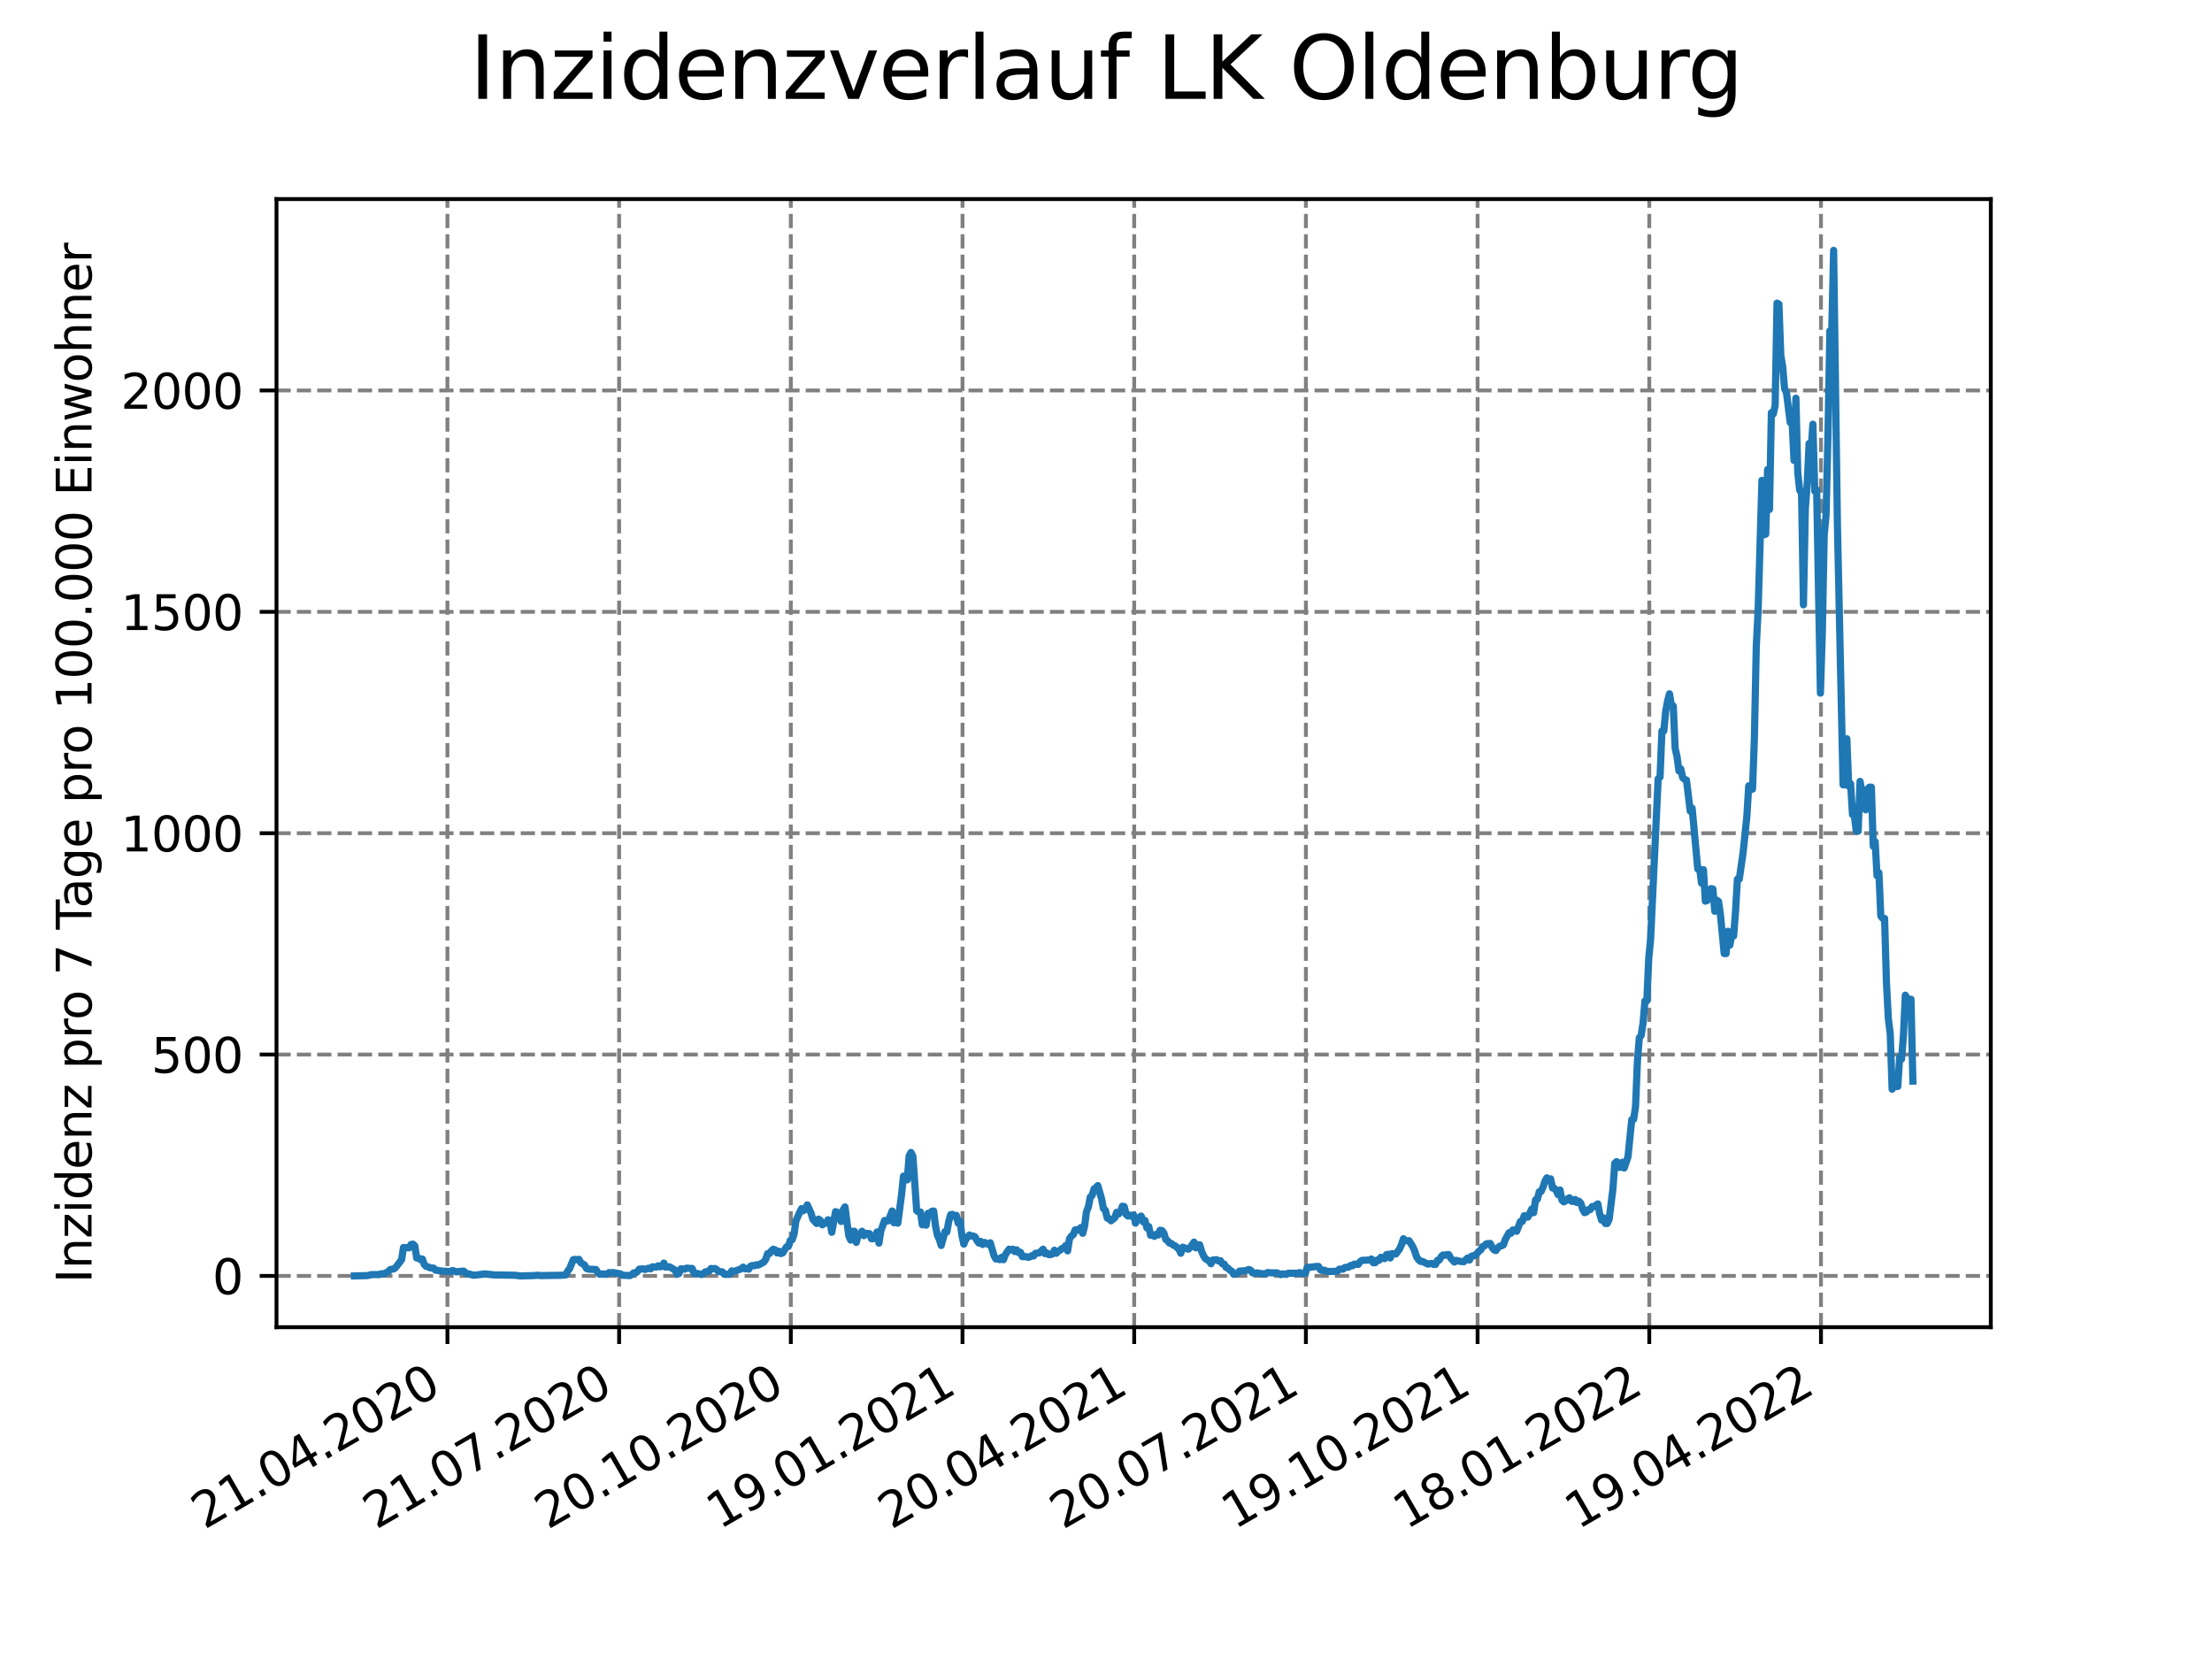 <?xml version="1.0" encoding="utf-8" standalone="no"?>
<!DOCTYPE svg PUBLIC "-//W3C//DTD SVG 1.1//EN"
  "http://www.w3.org/Graphics/SVG/1.1/DTD/svg11.dtd">
<svg xmlns:xlink="http://www.w3.org/1999/xlink" width="460.8pt" height="345.6pt" viewBox="0 0 460.8 345.6" xmlns="http://www.w3.org/2000/svg" version="1.1">
 <defs>
  <style type="text/css">*{stroke-linejoin: round; stroke-linecap: butt}</style>
 </defs>
 <g id="figure_1">
  <g id="patch_1">
   <path d="M 0 345.6 
L 460.8 345.6 
L 460.8 0 
L 0 0 
z
" style="fill: #ffffff"/>
  </g>
  <g id="axes_1">
   <g id="patch_2">
    <path d="M 57.6 276.48 
L 414.72 276.48 
L 414.72 41.472 
L 57.6 41.472 
z
" style="fill: #ffffff"/>
   </g>
   <g id="matplotlib.axis_1">
    <g id="xtick_1">
     <g id="line2d_1">
      <path d="M 93.207 276.48 
L 93.207 41.472 
" clip-path="url(#pec4865739d)" style="fill: none; stroke-dasharray: 2.96,1.28; stroke-dashoffset: 0; stroke: #808080; stroke-width: 0.8"/>
     </g>
     <g id="line2d_2">
      <defs>
       <path id="mce8c6bc96a" d="M 0 0 
L 0 3.5 
" style="stroke: #000000; stroke-width: 0.8"/>
      </defs>
      <g>
       <use xlink:href="#mce8c6bc96a" x="93.207" y="276.48" style="stroke: #000000; stroke-width: 0.8"/>
      </g>
     </g>
     <g id="text_1">
      <!-- 21.04.2020 -->
      <g transform="translate(42.581 318.689)rotate(-30)scale(0.1 -0.1)">
       <defs>
        <path id="DejaVuSans-32" d="M 1228 531 
L 3431 531 
L 3431 0 
L 469 0 
L 469 531 
Q 828 903 1448 1529 
Q 2069 2156 2228 2338 
Q 2531 2678 2651 2914 
Q 2772 3150 2772 3378 
Q 2772 3750 2511 3984 
Q 2250 4219 1831 4219 
Q 1534 4219 1204 4116 
Q 875 4013 500 3803 
L 500 4441 
Q 881 4594 1212 4672 
Q 1544 4750 1819 4750 
Q 2544 4750 2975 4387 
Q 3406 4025 3406 3419 
Q 3406 3131 3298 2873 
Q 3191 2616 2906 2266 
Q 2828 2175 2409 1742 
Q 1991 1309 1228 531 
z
" transform="scale(0.016)"/>
        <path id="DejaVuSans-31" d="M 794 531 
L 1825 531 
L 1825 4091 
L 703 3866 
L 703 4441 
L 1819 4666 
L 2450 4666 
L 2450 531 
L 3481 531 
L 3481 0 
L 794 0 
L 794 531 
z
" transform="scale(0.016)"/>
        <path id="DejaVuSans-2e" d="M 684 794 
L 1344 794 
L 1344 0 
L 684 0 
L 684 794 
z
" transform="scale(0.016)"/>
        <path id="DejaVuSans-30" d="M 2034 4250 
Q 1547 4250 1301 3770 
Q 1056 3291 1056 2328 
Q 1056 1369 1301 889 
Q 1547 409 2034 409 
Q 2525 409 2770 889 
Q 3016 1369 3016 2328 
Q 3016 3291 2770 3770 
Q 2525 4250 2034 4250 
z
M 2034 4750 
Q 2819 4750 3233 4129 
Q 3647 3509 3647 2328 
Q 3647 1150 3233 529 
Q 2819 -91 2034 -91 
Q 1250 -91 836 529 
Q 422 1150 422 2328 
Q 422 3509 836 4129 
Q 1250 4750 2034 4750 
z
" transform="scale(0.016)"/>
        <path id="DejaVuSans-34" d="M 2419 4116 
L 825 1625 
L 2419 1625 
L 2419 4116 
z
M 2253 4666 
L 3047 4666 
L 3047 1625 
L 3713 1625 
L 3713 1100 
L 3047 1100 
L 3047 0 
L 2419 0 
L 2419 1100 
L 313 1100 
L 313 1709 
L 2253 4666 
z
" transform="scale(0.016)"/>
       </defs>
       <use xlink:href="#DejaVuSans-32"/>
       <use xlink:href="#DejaVuSans-31" x="63.623"/>
       <use xlink:href="#DejaVuSans-2e" x="127.246"/>
       <use xlink:href="#DejaVuSans-30" x="159.033"/>
       <use xlink:href="#DejaVuSans-34" x="222.656"/>
       <use xlink:href="#DejaVuSans-2e" x="286.279"/>
       <use xlink:href="#DejaVuSans-32" x="318.066"/>
       <use xlink:href="#DejaVuSans-30" x="381.689"/>
       <use xlink:href="#DejaVuSans-32" x="445.312"/>
       <use xlink:href="#DejaVuSans-30" x="508.936"/>
      </g>
     </g>
    </g>
    <g id="xtick_2">
     <g id="line2d_3">
      <path d="M 128.974 276.48 
L 128.974 41.472 
" clip-path="url(#pec4865739d)" style="fill: none; stroke-dasharray: 2.96,1.28; stroke-dashoffset: 0; stroke: #808080; stroke-width: 0.8"/>
     </g>
     <g id="line2d_4">
      <g>
       <use xlink:href="#mce8c6bc96a" x="128.974" y="276.48" style="stroke: #000000; stroke-width: 0.8"/>
      </g>
     </g>
     <g id="text_2">
      <!-- 21.07.2020 -->
      <g transform="translate(78.348 318.689)rotate(-30)scale(0.1 -0.1)">
       <defs>
        <path id="DejaVuSans-37" d="M 525 4666 
L 3525 4666 
L 3525 4397 
L 1831 0 
L 1172 0 
L 2766 4134 
L 525 4134 
L 525 4666 
z
" transform="scale(0.016)"/>
       </defs>
       <use xlink:href="#DejaVuSans-32"/>
       <use xlink:href="#DejaVuSans-31" x="63.623"/>
       <use xlink:href="#DejaVuSans-2e" x="127.246"/>
       <use xlink:href="#DejaVuSans-30" x="159.033"/>
       <use xlink:href="#DejaVuSans-37" x="222.656"/>
       <use xlink:href="#DejaVuSans-2e" x="286.279"/>
       <use xlink:href="#DejaVuSans-32" x="318.066"/>
       <use xlink:href="#DejaVuSans-30" x="381.689"/>
       <use xlink:href="#DejaVuSans-32" x="445.312"/>
       <use xlink:href="#DejaVuSans-30" x="508.936"/>
      </g>
     </g>
    </g>
    <g id="xtick_3">
     <g id="line2d_5">
      <path d="M 164.741 276.48 
L 164.741 41.472 
" clip-path="url(#pec4865739d)" style="fill: none; stroke-dasharray: 2.96,1.28; stroke-dashoffset: 0; stroke: #808080; stroke-width: 0.8"/>
     </g>
     <g id="line2d_6">
      <g>
       <use xlink:href="#mce8c6bc96a" x="164.741" y="276.48" style="stroke: #000000; stroke-width: 0.8"/>
      </g>
     </g>
     <g id="text_3">
      <!-- 20.10.2020 -->
      <g transform="translate(114.115 318.689)rotate(-30)scale(0.1 -0.1)">
       <use xlink:href="#DejaVuSans-32"/>
       <use xlink:href="#DejaVuSans-30" x="63.623"/>
       <use xlink:href="#DejaVuSans-2e" x="127.246"/>
       <use xlink:href="#DejaVuSans-31" x="159.033"/>
       <use xlink:href="#DejaVuSans-30" x="222.656"/>
       <use xlink:href="#DejaVuSans-2e" x="286.279"/>
       <use xlink:href="#DejaVuSans-32" x="318.066"/>
       <use xlink:href="#DejaVuSans-30" x="381.689"/>
       <use xlink:href="#DejaVuSans-32" x="445.312"/>
       <use xlink:href="#DejaVuSans-30" x="508.936"/>
      </g>
     </g>
    </g>
    <g id="xtick_4">
     <g id="line2d_7">
      <path d="M 200.508 276.48 
L 200.508 41.472 
" clip-path="url(#pec4865739d)" style="fill: none; stroke-dasharray: 2.96,1.28; stroke-dashoffset: 0; stroke: #808080; stroke-width: 0.8"/>
     </g>
     <g id="line2d_8">
      <g>
       <use xlink:href="#mce8c6bc96a" x="200.508" y="276.48" style="stroke: #000000; stroke-width: 0.8"/>
      </g>
     </g>
     <g id="text_4">
      <!-- 19.01.2021 -->
      <g transform="translate(149.882 318.689)rotate(-30)scale(0.1 -0.1)">
       <defs>
        <path id="DejaVuSans-39" d="M 703 97 
L 703 672 
Q 941 559 1184 500 
Q 1428 441 1663 441 
Q 2288 441 2617 861 
Q 2947 1281 2994 2138 
Q 2813 1869 2534 1725 
Q 2256 1581 1919 1581 
Q 1219 1581 811 2004 
Q 403 2428 403 3163 
Q 403 3881 828 4315 
Q 1253 4750 1959 4750 
Q 2769 4750 3195 4129 
Q 3622 3509 3622 2328 
Q 3622 1225 3098 567 
Q 2575 -91 1691 -91 
Q 1453 -91 1209 -44 
Q 966 3 703 97 
z
M 1959 2075 
Q 2384 2075 2632 2365 
Q 2881 2656 2881 3163 
Q 2881 3666 2632 3958 
Q 2384 4250 1959 4250 
Q 1534 4250 1286 3958 
Q 1038 3666 1038 3163 
Q 1038 2656 1286 2365 
Q 1534 2075 1959 2075 
z
" transform="scale(0.016)"/>
       </defs>
       <use xlink:href="#DejaVuSans-31"/>
       <use xlink:href="#DejaVuSans-39" x="63.623"/>
       <use xlink:href="#DejaVuSans-2e" x="127.246"/>
       <use xlink:href="#DejaVuSans-30" x="159.033"/>
       <use xlink:href="#DejaVuSans-31" x="222.656"/>
       <use xlink:href="#DejaVuSans-2e" x="286.279"/>
       <use xlink:href="#DejaVuSans-32" x="318.066"/>
       <use xlink:href="#DejaVuSans-30" x="381.689"/>
       <use xlink:href="#DejaVuSans-32" x="445.312"/>
       <use xlink:href="#DejaVuSans-31" x="508.936"/>
      </g>
     </g>
    </g>
    <g id="xtick_5">
     <g id="line2d_9">
      <path d="M 236.275 276.48 
L 236.275 41.472 
" clip-path="url(#pec4865739d)" style="fill: none; stroke-dasharray: 2.96,1.28; stroke-dashoffset: 0; stroke: #808080; stroke-width: 0.8"/>
     </g>
     <g id="line2d_10">
      <g>
       <use xlink:href="#mce8c6bc96a" x="236.275" y="276.48" style="stroke: #000000; stroke-width: 0.8"/>
      </g>
     </g>
     <g id="text_5">
      <!-- 20.04.2021 -->
      <g transform="translate(185.649 318.689)rotate(-30)scale(0.1 -0.1)">
       <use xlink:href="#DejaVuSans-32"/>
       <use xlink:href="#DejaVuSans-30" x="63.623"/>
       <use xlink:href="#DejaVuSans-2e" x="127.246"/>
       <use xlink:href="#DejaVuSans-30" x="159.033"/>
       <use xlink:href="#DejaVuSans-34" x="222.656"/>
       <use xlink:href="#DejaVuSans-2e" x="286.279"/>
       <use xlink:href="#DejaVuSans-32" x="318.066"/>
       <use xlink:href="#DejaVuSans-30" x="381.689"/>
       <use xlink:href="#DejaVuSans-32" x="445.312"/>
       <use xlink:href="#DejaVuSans-31" x="508.936"/>
      </g>
     </g>
    </g>
    <g id="xtick_6">
     <g id="line2d_11">
      <path d="M 272.042 276.48 
L 272.042 41.472 
" clip-path="url(#pec4865739d)" style="fill: none; stroke-dasharray: 2.96,1.28; stroke-dashoffset: 0; stroke: #808080; stroke-width: 0.8"/>
     </g>
     <g id="line2d_12">
      <g>
       <use xlink:href="#mce8c6bc96a" x="272.042" y="276.48" style="stroke: #000000; stroke-width: 0.8"/>
      </g>
     </g>
     <g id="text_6">
      <!-- 20.07.2021 -->
      <g transform="translate(221.416 318.689)rotate(-30)scale(0.1 -0.1)">
       <use xlink:href="#DejaVuSans-32"/>
       <use xlink:href="#DejaVuSans-30" x="63.623"/>
       <use xlink:href="#DejaVuSans-2e" x="127.246"/>
       <use xlink:href="#DejaVuSans-30" x="159.033"/>
       <use xlink:href="#DejaVuSans-37" x="222.656"/>
       <use xlink:href="#DejaVuSans-2e" x="286.279"/>
       <use xlink:href="#DejaVuSans-32" x="318.066"/>
       <use xlink:href="#DejaVuSans-30" x="381.689"/>
       <use xlink:href="#DejaVuSans-32" x="445.312"/>
       <use xlink:href="#DejaVuSans-31" x="508.936"/>
      </g>
     </g>
    </g>
    <g id="xtick_7">
     <g id="line2d_13">
      <path d="M 307.809 276.48 
L 307.809 41.472 
" clip-path="url(#pec4865739d)" style="fill: none; stroke-dasharray: 2.96,1.28; stroke-dashoffset: 0; stroke: #808080; stroke-width: 0.8"/>
     </g>
     <g id="line2d_14">
      <g>
       <use xlink:href="#mce8c6bc96a" x="307.809" y="276.48" style="stroke: #000000; stroke-width: 0.8"/>
      </g>
     </g>
     <g id="text_7">
      <!-- 19.10.2021 -->
      <g transform="translate(257.183 318.689)rotate(-30)scale(0.1 -0.1)">
       <use xlink:href="#DejaVuSans-31"/>
       <use xlink:href="#DejaVuSans-39" x="63.623"/>
       <use xlink:href="#DejaVuSans-2e" x="127.246"/>
       <use xlink:href="#DejaVuSans-31" x="159.033"/>
       <use xlink:href="#DejaVuSans-30" x="222.656"/>
       <use xlink:href="#DejaVuSans-2e" x="286.279"/>
       <use xlink:href="#DejaVuSans-32" x="318.066"/>
       <use xlink:href="#DejaVuSans-30" x="381.689"/>
       <use xlink:href="#DejaVuSans-32" x="445.312"/>
       <use xlink:href="#DejaVuSans-31" x="508.936"/>
      </g>
     </g>
    </g>
    <g id="xtick_8">
     <g id="line2d_15">
      <path d="M 343.576 276.48 
L 343.576 41.472 
" clip-path="url(#pec4865739d)" style="fill: none; stroke-dasharray: 2.96,1.28; stroke-dashoffset: 0; stroke: #808080; stroke-width: 0.8"/>
     </g>
     <g id="line2d_16">
      <g>
       <use xlink:href="#mce8c6bc96a" x="343.576" y="276.48" style="stroke: #000000; stroke-width: 0.8"/>
      </g>
     </g>
     <g id="text_8">
      <!-- 18.01.2022 -->
      <g transform="translate(292.951 318.689)rotate(-30)scale(0.1 -0.1)">
       <defs>
        <path id="DejaVuSans-38" d="M 2034 2216 
Q 1584 2216 1326 1975 
Q 1069 1734 1069 1313 
Q 1069 891 1326 650 
Q 1584 409 2034 409 
Q 2484 409 2743 651 
Q 3003 894 3003 1313 
Q 3003 1734 2745 1975 
Q 2488 2216 2034 2216 
z
M 1403 2484 
Q 997 2584 770 2862 
Q 544 3141 544 3541 
Q 544 4100 942 4425 
Q 1341 4750 2034 4750 
Q 2731 4750 3128 4425 
Q 3525 4100 3525 3541 
Q 3525 3141 3298 2862 
Q 3072 2584 2669 2484 
Q 3125 2378 3379 2068 
Q 3634 1759 3634 1313 
Q 3634 634 3220 271 
Q 2806 -91 2034 -91 
Q 1263 -91 848 271 
Q 434 634 434 1313 
Q 434 1759 690 2068 
Q 947 2378 1403 2484 
z
M 1172 3481 
Q 1172 3119 1398 2916 
Q 1625 2713 2034 2713 
Q 2441 2713 2670 2916 
Q 2900 3119 2900 3481 
Q 2900 3844 2670 4047 
Q 2441 4250 2034 4250 
Q 1625 4250 1398 4047 
Q 1172 3844 1172 3481 
z
" transform="scale(0.016)"/>
       </defs>
       <use xlink:href="#DejaVuSans-31"/>
       <use xlink:href="#DejaVuSans-38" x="63.623"/>
       <use xlink:href="#DejaVuSans-2e" x="127.246"/>
       <use xlink:href="#DejaVuSans-30" x="159.033"/>
       <use xlink:href="#DejaVuSans-31" x="222.656"/>
       <use xlink:href="#DejaVuSans-2e" x="286.279"/>
       <use xlink:href="#DejaVuSans-32" x="318.066"/>
       <use xlink:href="#DejaVuSans-30" x="381.689"/>
       <use xlink:href="#DejaVuSans-32" x="445.312"/>
       <use xlink:href="#DejaVuSans-32" x="508.936"/>
      </g>
     </g>
    </g>
    <g id="xtick_9">
     <g id="line2d_17">
      <path d="M 379.343 276.48 
L 379.343 41.472 
" clip-path="url(#pec4865739d)" style="fill: none; stroke-dasharray: 2.96,1.28; stroke-dashoffset: 0; stroke: #808080; stroke-width: 0.8"/>
     </g>
     <g id="line2d_18">
      <g>
       <use xlink:href="#mce8c6bc96a" x="379.343" y="276.48" style="stroke: #000000; stroke-width: 0.8"/>
      </g>
     </g>
     <g id="text_9">
      <!-- 19.04.2022 -->
      <g transform="translate(328.718 318.689)rotate(-30)scale(0.1 -0.1)">
       <use xlink:href="#DejaVuSans-31"/>
       <use xlink:href="#DejaVuSans-39" x="63.623"/>
       <use xlink:href="#DejaVuSans-2e" x="127.246"/>
       <use xlink:href="#DejaVuSans-30" x="159.033"/>
       <use xlink:href="#DejaVuSans-34" x="222.656"/>
       <use xlink:href="#DejaVuSans-2e" x="286.279"/>
       <use xlink:href="#DejaVuSans-32" x="318.066"/>
       <use xlink:href="#DejaVuSans-30" x="381.689"/>
       <use xlink:href="#DejaVuSans-32" x="445.312"/>
       <use xlink:href="#DejaVuSans-32" x="508.936"/>
      </g>
     </g>
    </g>
   </g>
   <g id="matplotlib.axis_2">
    <g id="ytick_1">
     <g id="line2d_19">
      <path d="M 57.6 265.798 
L 414.72 265.798 
" clip-path="url(#pec4865739d)" style="fill: none; stroke-dasharray: 2.96,1.28; stroke-dashoffset: 0; stroke: #808080; stroke-width: 0.8"/>
     </g>
     <g id="line2d_20">
      <defs>
       <path id="mbdf80d24c7" d="M 0 0 
L -3.5 0 
" style="stroke: #000000; stroke-width: 0.8"/>
      </defs>
      <g>
       <use xlink:href="#mbdf80d24c7" x="57.6" y="265.798" style="stroke: #000000; stroke-width: 0.8"/>
      </g>
     </g>
     <g id="text_10">
      <!-- 0 -->
      <g transform="translate(44.237 269.597)scale(0.1 -0.1)">
       <use xlink:href="#DejaVuSans-30"/>
      </g>
     </g>
    </g>
    <g id="ytick_2">
     <g id="line2d_21">
      <path d="M 57.6 219.683 
L 414.72 219.683 
" clip-path="url(#pec4865739d)" style="fill: none; stroke-dasharray: 2.96,1.28; stroke-dashoffset: 0; stroke: #808080; stroke-width: 0.8"/>
     </g>
     <g id="line2d_22">
      <g>
       <use xlink:href="#mbdf80d24c7" x="57.6" y="219.683" style="stroke: #000000; stroke-width: 0.8"/>
      </g>
     </g>
     <g id="text_11">
      <!-- 500 -->
      <g transform="translate(31.512 223.483)scale(0.1 -0.1)">
       <defs>
        <path id="DejaVuSans-35" d="M 691 4666 
L 3169 4666 
L 3169 4134 
L 1269 4134 
L 1269 2991 
Q 1406 3038 1543 3061 
Q 1681 3084 1819 3084 
Q 2600 3084 3056 2656 
Q 3513 2228 3513 1497 
Q 3513 744 3044 326 
Q 2575 -91 1722 -91 
Q 1428 -91 1123 -41 
Q 819 9 494 109 
L 494 744 
Q 775 591 1075 516 
Q 1375 441 1709 441 
Q 2250 441 2565 725 
Q 2881 1009 2881 1497 
Q 2881 1984 2565 2268 
Q 2250 2553 1709 2553 
Q 1456 2553 1204 2497 
Q 953 2441 691 2322 
L 691 4666 
z
" transform="scale(0.016)"/>
       </defs>
       <use xlink:href="#DejaVuSans-35"/>
       <use xlink:href="#DejaVuSans-30" x="63.623"/>
       <use xlink:href="#DejaVuSans-30" x="127.246"/>
      </g>
     </g>
    </g>
    <g id="ytick_3">
     <g id="line2d_23">
      <path d="M 57.6 173.569 
L 414.72 173.569 
" clip-path="url(#pec4865739d)" style="fill: none; stroke-dasharray: 2.96,1.28; stroke-dashoffset: 0; stroke: #808080; stroke-width: 0.8"/>
     </g>
     <g id="line2d_24">
      <g>
       <use xlink:href="#mbdf80d24c7" x="57.6" y="173.569" style="stroke: #000000; stroke-width: 0.8"/>
      </g>
     </g>
     <g id="text_12">
      <!-- 1000 -->
      <g transform="translate(25.15 177.368)scale(0.1 -0.1)">
       <use xlink:href="#DejaVuSans-31"/>
       <use xlink:href="#DejaVuSans-30" x="63.623"/>
       <use xlink:href="#DejaVuSans-30" x="127.246"/>
       <use xlink:href="#DejaVuSans-30" x="190.869"/>
      </g>
     </g>
    </g>
    <g id="ytick_4">
     <g id="line2d_25">
      <path d="M 57.6 127.454 
L 414.72 127.454 
" clip-path="url(#pec4865739d)" style="fill: none; stroke-dasharray: 2.96,1.28; stroke-dashoffset: 0; stroke: #808080; stroke-width: 0.8"/>
     </g>
     <g id="line2d_26">
      <g>
       <use xlink:href="#mbdf80d24c7" x="57.6" y="127.454" style="stroke: #000000; stroke-width: 0.8"/>
      </g>
     </g>
     <g id="text_13">
      <!-- 1500 -->
      <g transform="translate(25.15 131.254)scale(0.1 -0.1)">
       <use xlink:href="#DejaVuSans-31"/>
       <use xlink:href="#DejaVuSans-35" x="63.623"/>
       <use xlink:href="#DejaVuSans-30" x="127.246"/>
       <use xlink:href="#DejaVuSans-30" x="190.869"/>
      </g>
     </g>
    </g>
    <g id="ytick_5">
     <g id="line2d_27">
      <path d="M 57.6 81.34 
L 414.72 81.34 
" clip-path="url(#pec4865739d)" style="fill: none; stroke-dasharray: 2.96,1.28; stroke-dashoffset: 0; stroke: #808080; stroke-width: 0.8"/>
     </g>
     <g id="line2d_28">
      <g>
       <use xlink:href="#mbdf80d24c7" x="57.6" y="81.34" style="stroke: #000000; stroke-width: 0.8"/>
      </g>
     </g>
     <g id="text_14">
      <!-- 2000 -->
      <g transform="translate(25.15 85.139)scale(0.1 -0.1)">
       <use xlink:href="#DejaVuSans-32"/>
       <use xlink:href="#DejaVuSans-30" x="63.623"/>
       <use xlink:href="#DejaVuSans-30" x="127.246"/>
       <use xlink:href="#DejaVuSans-30" x="190.869"/>
      </g>
     </g>
    </g>
    <g id="text_15">
     <!-- Inzidenz pro 7 Tage pro 100.000 Einwohner -->
     <g transform="translate(19.07 267.301)rotate(-90)scale(0.1 -0.1)">
      <defs>
       <path id="DejaVuSans-49" d="M 628 4666 
L 1259 4666 
L 1259 0 
L 628 0 
L 628 4666 
z
" transform="scale(0.016)"/>
       <path id="DejaVuSans-6e" d="M 3513 2113 
L 3513 0 
L 2938 0 
L 2938 2094 
Q 2938 2591 2744 2837 
Q 2550 3084 2163 3084 
Q 1697 3084 1428 2787 
Q 1159 2491 1159 1978 
L 1159 0 
L 581 0 
L 581 3500 
L 1159 3500 
L 1159 2956 
Q 1366 3272 1645 3428 
Q 1925 3584 2291 3584 
Q 2894 3584 3203 3211 
Q 3513 2838 3513 2113 
z
" transform="scale(0.016)"/>
       <path id="DejaVuSans-7a" d="M 353 3500 
L 3084 3500 
L 3084 2975 
L 922 459 
L 3084 459 
L 3084 0 
L 275 0 
L 275 525 
L 2438 3041 
L 353 3041 
L 353 3500 
z
" transform="scale(0.016)"/>
       <path id="DejaVuSans-69" d="M 603 3500 
L 1178 3500 
L 1178 0 
L 603 0 
L 603 3500 
z
M 603 4863 
L 1178 4863 
L 1178 4134 
L 603 4134 
L 603 4863 
z
" transform="scale(0.016)"/>
       <path id="DejaVuSans-64" d="M 2906 2969 
L 2906 4863 
L 3481 4863 
L 3481 0 
L 2906 0 
L 2906 525 
Q 2725 213 2448 61 
Q 2172 -91 1784 -91 
Q 1150 -91 751 415 
Q 353 922 353 1747 
Q 353 2572 751 3078 
Q 1150 3584 1784 3584 
Q 2172 3584 2448 3432 
Q 2725 3281 2906 2969 
z
M 947 1747 
Q 947 1113 1208 752 
Q 1469 391 1925 391 
Q 2381 391 2643 752 
Q 2906 1113 2906 1747 
Q 2906 2381 2643 2742 
Q 2381 3103 1925 3103 
Q 1469 3103 1208 2742 
Q 947 2381 947 1747 
z
" transform="scale(0.016)"/>
       <path id="DejaVuSans-65" d="M 3597 1894 
L 3597 1613 
L 953 1613 
Q 991 1019 1311 708 
Q 1631 397 2203 397 
Q 2534 397 2845 478 
Q 3156 559 3463 722 
L 3463 178 
Q 3153 47 2828 -22 
Q 2503 -91 2169 -91 
Q 1331 -91 842 396 
Q 353 884 353 1716 
Q 353 2575 817 3079 
Q 1281 3584 2069 3584 
Q 2775 3584 3186 3129 
Q 3597 2675 3597 1894 
z
M 3022 2063 
Q 3016 2534 2758 2815 
Q 2500 3097 2075 3097 
Q 1594 3097 1305 2825 
Q 1016 2553 972 2059 
L 3022 2063 
z
" transform="scale(0.016)"/>
       <path id="DejaVuSans-20" transform="scale(0.016)"/>
       <path id="DejaVuSans-70" d="M 1159 525 
L 1159 -1331 
L 581 -1331 
L 581 3500 
L 1159 3500 
L 1159 2969 
Q 1341 3281 1617 3432 
Q 1894 3584 2278 3584 
Q 2916 3584 3314 3078 
Q 3713 2572 3713 1747 
Q 3713 922 3314 415 
Q 2916 -91 2278 -91 
Q 1894 -91 1617 61 
Q 1341 213 1159 525 
z
M 3116 1747 
Q 3116 2381 2855 2742 
Q 2594 3103 2138 3103 
Q 1681 3103 1420 2742 
Q 1159 2381 1159 1747 
Q 1159 1113 1420 752 
Q 1681 391 2138 391 
Q 2594 391 2855 752 
Q 3116 1113 3116 1747 
z
" transform="scale(0.016)"/>
       <path id="DejaVuSans-72" d="M 2631 2963 
Q 2534 3019 2420 3045 
Q 2306 3072 2169 3072 
Q 1681 3072 1420 2755 
Q 1159 2438 1159 1844 
L 1159 0 
L 581 0 
L 581 3500 
L 1159 3500 
L 1159 2956 
Q 1341 3275 1631 3429 
Q 1922 3584 2338 3584 
Q 2397 3584 2469 3576 
Q 2541 3569 2628 3553 
L 2631 2963 
z
" transform="scale(0.016)"/>
       <path id="DejaVuSans-6f" d="M 1959 3097 
Q 1497 3097 1228 2736 
Q 959 2375 959 1747 
Q 959 1119 1226 758 
Q 1494 397 1959 397 
Q 2419 397 2687 759 
Q 2956 1122 2956 1747 
Q 2956 2369 2687 2733 
Q 2419 3097 1959 3097 
z
M 1959 3584 
Q 2709 3584 3137 3096 
Q 3566 2609 3566 1747 
Q 3566 888 3137 398 
Q 2709 -91 1959 -91 
Q 1206 -91 779 398 
Q 353 888 353 1747 
Q 353 2609 779 3096 
Q 1206 3584 1959 3584 
z
" transform="scale(0.016)"/>
       <path id="DejaVuSans-54" d="M -19 4666 
L 3928 4666 
L 3928 4134 
L 2272 4134 
L 2272 0 
L 1638 0 
L 1638 4134 
L -19 4134 
L -19 4666 
z
" transform="scale(0.016)"/>
       <path id="DejaVuSans-61" d="M 2194 1759 
Q 1497 1759 1228 1600 
Q 959 1441 959 1056 
Q 959 750 1161 570 
Q 1363 391 1709 391 
Q 2188 391 2477 730 
Q 2766 1069 2766 1631 
L 2766 1759 
L 2194 1759 
z
M 3341 1997 
L 3341 0 
L 2766 0 
L 2766 531 
Q 2569 213 2275 61 
Q 1981 -91 1556 -91 
Q 1019 -91 701 211 
Q 384 513 384 1019 
Q 384 1609 779 1909 
Q 1175 2209 1959 2209 
L 2766 2209 
L 2766 2266 
Q 2766 2663 2505 2880 
Q 2244 3097 1772 3097 
Q 1472 3097 1187 3025 
Q 903 2953 641 2809 
L 641 3341 
Q 956 3463 1253 3523 
Q 1550 3584 1831 3584 
Q 2591 3584 2966 3190 
Q 3341 2797 3341 1997 
z
" transform="scale(0.016)"/>
       <path id="DejaVuSans-67" d="M 2906 1791 
Q 2906 2416 2648 2759 
Q 2391 3103 1925 3103 
Q 1463 3103 1205 2759 
Q 947 2416 947 1791 
Q 947 1169 1205 825 
Q 1463 481 1925 481 
Q 2391 481 2648 825 
Q 2906 1169 2906 1791 
z
M 3481 434 
Q 3481 -459 3084 -895 
Q 2688 -1331 1869 -1331 
Q 1566 -1331 1297 -1286 
Q 1028 -1241 775 -1147 
L 775 -588 
Q 1028 -725 1275 -790 
Q 1522 -856 1778 -856 
Q 2344 -856 2625 -561 
Q 2906 -266 2906 331 
L 2906 616 
Q 2728 306 2450 153 
Q 2172 0 1784 0 
Q 1141 0 747 490 
Q 353 981 353 1791 
Q 353 2603 747 3093 
Q 1141 3584 1784 3584 
Q 2172 3584 2450 3431 
Q 2728 3278 2906 2969 
L 2906 3500 
L 3481 3500 
L 3481 434 
z
" transform="scale(0.016)"/>
       <path id="DejaVuSans-45" d="M 628 4666 
L 3578 4666 
L 3578 4134 
L 1259 4134 
L 1259 2753 
L 3481 2753 
L 3481 2222 
L 1259 2222 
L 1259 531 
L 3634 531 
L 3634 0 
L 628 0 
L 628 4666 
z
" transform="scale(0.016)"/>
       <path id="DejaVuSans-77" d="M 269 3500 
L 844 3500 
L 1563 769 
L 2278 3500 
L 2956 3500 
L 3675 769 
L 4391 3500 
L 4966 3500 
L 4050 0 
L 3372 0 
L 2619 2869 
L 1863 0 
L 1184 0 
L 269 3500 
z
" transform="scale(0.016)"/>
       <path id="DejaVuSans-68" d="M 3513 2113 
L 3513 0 
L 2938 0 
L 2938 2094 
Q 2938 2591 2744 2837 
Q 2550 3084 2163 3084 
Q 1697 3084 1428 2787 
Q 1159 2491 1159 1978 
L 1159 0 
L 581 0 
L 581 4863 
L 1159 4863 
L 1159 2956 
Q 1366 3272 1645 3428 
Q 1925 3584 2291 3584 
Q 2894 3584 3203 3211 
Q 3513 2838 3513 2113 
z
" transform="scale(0.016)"/>
      </defs>
      <use xlink:href="#DejaVuSans-49"/>
      <use xlink:href="#DejaVuSans-6e" x="29.492"/>
      <use xlink:href="#DejaVuSans-7a" x="92.871"/>
      <use xlink:href="#DejaVuSans-69" x="145.361"/>
      <use xlink:href="#DejaVuSans-64" x="173.145"/>
      <use xlink:href="#DejaVuSans-65" x="236.621"/>
      <use xlink:href="#DejaVuSans-6e" x="298.145"/>
      <use xlink:href="#DejaVuSans-7a" x="361.523"/>
      <use xlink:href="#DejaVuSans-20" x="414.014"/>
      <use xlink:href="#DejaVuSans-70" x="445.801"/>
      <use xlink:href="#DejaVuSans-72" x="509.277"/>
      <use xlink:href="#DejaVuSans-6f" x="548.141"/>
      <use xlink:href="#DejaVuSans-20" x="609.322"/>
      <use xlink:href="#DejaVuSans-37" x="641.109"/>
      <use xlink:href="#DejaVuSans-20" x="704.732"/>
      <use xlink:href="#DejaVuSans-54" x="736.52"/>
      <use xlink:href="#DejaVuSans-61" x="781.104"/>
      <use xlink:href="#DejaVuSans-67" x="842.383"/>
      <use xlink:href="#DejaVuSans-65" x="905.859"/>
      <use xlink:href="#DejaVuSans-20" x="967.383"/>
      <use xlink:href="#DejaVuSans-70" x="999.17"/>
      <use xlink:href="#DejaVuSans-72" x="1062.646"/>
      <use xlink:href="#DejaVuSans-6f" x="1101.51"/>
      <use xlink:href="#DejaVuSans-20" x="1162.691"/>
      <use xlink:href="#DejaVuSans-31" x="1194.479"/>
      <use xlink:href="#DejaVuSans-30" x="1258.102"/>
      <use xlink:href="#DejaVuSans-30" x="1321.725"/>
      <use xlink:href="#DejaVuSans-2e" x="1385.348"/>
      <use xlink:href="#DejaVuSans-30" x="1417.135"/>
      <use xlink:href="#DejaVuSans-30" x="1480.758"/>
      <use xlink:href="#DejaVuSans-30" x="1544.381"/>
      <use xlink:href="#DejaVuSans-20" x="1608.004"/>
      <use xlink:href="#DejaVuSans-45" x="1639.791"/>
      <use xlink:href="#DejaVuSans-69" x="1702.975"/>
      <use xlink:href="#DejaVuSans-6e" x="1730.758"/>
      <use xlink:href="#DejaVuSans-77" x="1794.137"/>
      <use xlink:href="#DejaVuSans-6f" x="1875.924"/>
      <use xlink:href="#DejaVuSans-68" x="1937.105"/>
      <use xlink:href="#DejaVuSans-6e" x="2000.484"/>
      <use xlink:href="#DejaVuSans-65" x="2063.863"/>
      <use xlink:href="#DejaVuSans-72" x="2125.387"/>
     </g>
    </g>
   </g>
   <g id="line2d_29">
    <path d="M 73.833 265.798 
L 76.584 265.727 
L 77.37 265.516 
L 78.942 265.516 
L 79.335 265.375 
L 80.121 265.305 
L 80.908 264.882 
L 81.301 264.459 
L 82.087 264.318 
L 82.48 263.966 
L 83.659 262.416 
L 84.052 259.879 
L 85.231 259.949 
L 85.624 259.245 
L 86.017 259.174 
L 86.41 259.527 
L 86.803 262.063 
L 87.196 262.063 
L 87.589 262.416 
L 87.982 262.275 
L 88.375 263.402 
L 88.768 263.825 
L 89.161 263.895 
L 89.554 264.107 
L 90.341 264.177 
L 90.734 264.6 
L 92.306 264.811 
L 93.878 264.882 
L 94.271 264.67 
L 95.057 264.952 
L 96.236 264.811 
L 96.629 264.811 
L 97.022 265.234 
L 98.201 265.516 
L 98.595 265.657 
L 99.381 265.586 
L 100.953 265.375 
L 101.739 265.446 
L 102.918 265.586 
L 107.241 265.657 
L 108.421 265.798 
L 111.172 265.727 
L 111.958 265.657 
L 112.744 265.727 
L 117.068 265.657 
L 117.854 265.586 
L 118.247 264.811 
L 118.64 264.318 
L 119.426 262.416 
L 119.819 262.345 
L 120.212 262.416 
L 120.605 262.345 
L 120.998 263.05 
L 121.784 263.543 
L 122.177 264.248 
L 122.57 264.389 
L 124.142 264.459 
L 124.535 265.093 
L 124.928 265.446 
L 125.715 265.375 
L 126.108 265.446 
L 126.501 265.375 
L 126.894 265.093 
L 127.287 265.164 
L 127.68 265.093 
L 129.252 265.375 
L 129.645 265.657 
L 131.217 265.727 
L 131.61 265.516 
L 132.003 265.164 
L 132.396 265.164 
L 132.789 264.882 
L 133.182 264.389 
L 133.968 264.318 
L 134.362 264.459 
L 135.148 264.177 
L 135.541 264.318 
L 135.934 263.895 
L 136.72 263.966 
L 137.113 263.684 
L 137.506 263.895 
L 137.899 263.825 
L 138.292 263.12 
L 138.685 263.966 
L 139.471 263.895 
L 140.65 264.6 
L 141.043 265.446 
L 141.436 265.305 
L 141.829 264.318 
L 142.615 264.389 
L 143.009 264.177 
L 144.188 264.248 
L 144.581 265.234 
L 145.367 265.305 
L 146.153 265.516 
L 146.546 265.305 
L 146.939 264.952 
L 147.725 264.811 
L 148.118 264.248 
L 148.511 264.318 
L 148.904 264.248 
L 149.297 264.459 
L 149.69 264.882 
L 150.476 264.952 
L 150.869 265.446 
L 152.049 265.446 
L 152.442 264.741 
L 152.835 264.882 
L 154.407 264.318 
L 154.8 263.966 
L 155.193 264.318 
L 155.586 264.248 
L 155.979 264.389 
L 156.372 263.754 
L 156.765 263.613 
L 157.158 263.684 
L 157.551 263.473 
L 157.944 263.543 
L 159.123 262.909 
L 159.516 262.345 
L 159.909 261.147 
L 160.302 261.147 
L 160.696 260.584 
L 161.089 260.231 
L 161.482 260.372 
L 161.875 261.006 
L 162.268 260.654 
L 162.661 261.147 
L 163.054 261.006 
L 163.84 259.738 
L 164.233 259.668 
L 164.626 258.399 
L 165.019 258.258 
L 165.412 257.131 
L 165.805 254.312 
L 166.591 252.551 
L 166.984 251.776 
L 167.377 252.198 
L 167.77 251.846 
L 168.163 251.001 
L 168.949 252.692 
L 169.342 254.031 
L 170.129 254.876 
L 170.522 253.96 
L 170.915 254.242 
L 171.308 255.158 
L 171.701 254.876 
L 172.094 254.806 
L 172.487 254.101 
L 172.88 254.242 
L 173.273 256.708 
L 174.059 252.41 
L 174.452 252.551 
L 174.845 253.326 
L 175.238 254.453 
L 175.631 252.058 
L 176.024 251.423 
L 176.81 257.413 
L 177.203 258.329 
L 177.596 256.497 
L 177.989 256.497 
L 178.382 258.822 
L 178.776 257.342 
L 179.169 257.201 
L 179.562 256.497 
L 179.955 257.413 
L 180.348 256.919 
L 181.134 256.99 
L 181.527 258.047 
L 181.92 258.047 
L 182.313 257.695 
L 182.706 256.638 
L 183.099 258.963 
L 183.492 256.426 
L 184.278 254.242 
L 184.671 254.383 
L 185.064 254.312 
L 185.85 252.269 
L 186.243 254.735 
L 186.636 254.312 
L 187.029 254.806 
L 187.816 248.816 
L 188.209 245.011 
L 188.602 245.716 
L 188.995 245.786 
L 189.388 240.783 
L 189.781 240.079 
L 190.174 240.854 
L 190.96 252.198 
L 191.353 252.48 
L 191.746 252.48 
L 192.139 255.158 
L 192.532 253.89 
L 192.925 255.228 
L 193.318 252.762 
L 193.711 252.762 
L 194.104 252.339 
L 194.497 252.269 
L 194.89 255.44 
L 195.283 257.342 
L 195.676 258.188 
L 196.069 259.456 
L 196.856 256.567 
L 197.249 256.638 
L 197.642 254.453 
L 198.035 253.044 
L 198.428 252.974 
L 198.821 253.396 
L 199.214 253.185 
L 199.607 254.806 
L 200 254.383 
L 200.393 257.413 
L 200.786 259.174 
L 201.179 258.188 
L 201.965 257.272 
L 202.358 257.483 
L 202.751 257.483 
L 203.144 257.695 
L 203.537 258.47 
L 203.93 258.963 
L 204.323 258.611 
L 204.716 259.245 
L 205.11 258.822 
L 205.896 259.245 
L 206.289 258.892 
L 207.075 261.57 
L 207.468 262.275 
L 207.861 262.204 
L 208.254 262.416 
L 208.647 261.922 
L 209.04 262.416 
L 209.433 261.359 
L 210.219 260.231 
L 210.612 260.372 
L 211.005 260.231 
L 211.398 260.724 
L 211.791 260.372 
L 212.184 260.936 
L 212.577 260.865 
L 212.97 261.781 
L 213.756 261.781 
L 214.15 261.922 
L 214.543 261.852 
L 214.936 261.57 
L 215.329 261.641 
L 215.722 261.077 
L 216.508 261.006 
L 217.294 260.231 
L 217.687 261.147 
L 218.08 261.006 
L 218.473 261.359 
L 218.866 261.359 
L 219.259 261.218 
L 219.652 260.443 
L 220.045 261.077 
L 220.438 260.654 
L 220.831 260.443 
L 221.224 260.09 
L 221.617 260.02 
L 222.01 259.456 
L 222.403 260.584 
L 222.796 258.047 
L 223.19 257.483 
L 223.583 257.201 
L 223.976 256.215 
L 224.369 256.144 
L 224.762 256.285 
L 225.155 255.722 
L 225.548 256.919 
L 225.941 255.44 
L 226.334 252.41 
L 226.727 251.423 
L 227.12 249.38 
L 227.513 249.028 
L 227.906 247.689 
L 228.299 247.407 
L 228.692 246.984 
L 229.478 249.732 
L 229.871 251.776 
L 230.264 252.128 
L 230.657 253.749 
L 231.05 253.89 
L 231.443 254.312 
L 232.23 253.678 
L 232.623 252.551 
L 233.016 252.903 
L 233.409 252.48 
L 233.802 251.282 
L 234.195 251.353 
L 234.588 252.974 
L 234.981 253.326 
L 235.374 253.114 
L 235.767 253.396 
L 236.16 253.114 
L 236.553 254.806 
L 236.946 253.89 
L 237.732 253.326 
L 238.125 254.524 
L 238.518 254.242 
L 238.911 255.792 
L 239.304 255.51 
L 239.697 257.342 
L 240.09 257.201 
L 240.483 257.554 
L 240.877 257.131 
L 241.27 257.272 
L 241.663 256.285 
L 242.056 256.356 
L 242.449 256.849 
L 242.842 258.188 
L 243.235 258.47 
L 243.628 258.963 
L 244.021 259.033 
L 244.414 259.386 
L 244.807 259.527 
L 245.593 260.231 
L 245.986 261.077 
L 246.379 259.808 
L 247.558 260.231 
L 247.951 259.879 
L 248.737 258.752 
L 249.13 259.949 
L 249.524 259.315 
L 249.917 259.315 
L 250.31 260.654 
L 250.703 261.57 
L 251.096 262.204 
L 251.882 262.697 
L 252.275 263.261 
L 252.668 262.486 
L 253.454 262.416 
L 253.847 262.697 
L 254.24 262.627 
L 254.633 263.261 
L 255.026 263.332 
L 255.419 264.036 
L 255.812 264.177 
L 256.205 264.6 
L 256.598 264.811 
L 256.991 265.446 
L 257.777 265.305 
L 258.17 264.811 
L 258.957 264.741 
L 259.35 264.741 
L 260.136 264.459 
L 260.529 264.6 
L 260.922 265.164 
L 261.315 265.234 
L 261.708 265.164 
L 263.28 265.375 
L 263.673 265.305 
L 264.066 265.093 
L 264.852 265.164 
L 266.031 265.164 
L 266.817 265.516 
L 267.21 265.375 
L 267.997 265.446 
L 268.39 265.234 
L 270.355 265.234 
L 270.748 265.093 
L 271.141 265.305 
L 271.927 265.234 
L 272.32 264.036 
L 273.106 263.966 
L 274.285 263.825 
L 274.678 263.825 
L 275.071 264.529 
L 275.464 264.67 
L 275.857 264.6 
L 276.251 264.811 
L 277.037 264.882 
L 278.609 264.811 
L 279.002 264.389 
L 279.788 264.389 
L 280.181 264.036 
L 280.967 263.966 
L 281.36 263.613 
L 281.753 263.684 
L 282.146 263.332 
L 282.932 263.402 
L 283.325 262.838 
L 283.718 262.557 
L 285.291 262.486 
L 285.684 262.275 
L 286.077 263.05 
L 286.47 263.05 
L 286.863 262.486 
L 287.256 262.557 
L 287.649 261.922 
L 288.435 262.204 
L 288.828 261.359 
L 289.221 261.288 
L 289.614 262.063 
L 290.007 261.147 
L 290.793 261.218 
L 291.579 260.161 
L 291.972 259.245 
L 292.365 258.047 
L 292.758 258.47 
L 293.544 258.47 
L 294.331 259.738 
L 294.724 260.654 
L 295.117 261.852 
L 295.51 262.416 
L 295.903 262.768 
L 296.296 262.768 
L 297.475 263.332 
L 298.261 263.191 
L 298.654 263.402 
L 299.047 263.402 
L 299.44 262.557 
L 299.833 262.486 
L 300.226 261.781 
L 300.619 261.429 
L 301.012 261.5 
L 301.405 261.359 
L 301.798 261.359 
L 302.191 262.063 
L 302.978 262.909 
L 303.371 262.557 
L 304.157 262.768 
L 304.943 262.838 
L 305.729 262.063 
L 306.122 262.486 
L 306.515 261.711 
L 306.908 261.57 
L 307.301 261.57 
L 308.087 260.654 
L 308.48 260.372 
L 308.873 259.668 
L 309.266 259.527 
L 309.659 259.104 
L 310.445 259.033 
L 310.838 259.879 
L 311.231 260.372 
L 311.624 260.513 
L 312.018 259.949 
L 312.411 259.597 
L 312.804 259.527 
L 313.197 259.315 
L 313.59 258.188 
L 314.376 256.779 
L 314.769 256.919 
L 315.162 256.215 
L 315.555 256.285 
L 315.948 256.497 
L 316.734 254.453 
L 317.127 254.453 
L 317.52 253.255 
L 317.913 253.537 
L 318.306 253.537 
L 319.092 251.846 
L 319.485 252.621 
L 319.878 249.944 
L 320.271 249.803 
L 320.665 248.253 
L 321.058 248.182 
L 321.451 247.266 
L 321.844 246.068 
L 322.237 245.364 
L 322.63 245.645 
L 323.023 245.575 
L 323.416 247.477 
L 323.809 247.548 
L 324.202 248.041 
L 324.595 248.887 
L 324.988 247.9 
L 325.381 250.014 
L 325.774 250.366 
L 326.167 250.155 
L 326.56 249.732 
L 326.953 249.521 
L 327.346 250.226 
L 327.739 250.296 
L 328.132 249.873 
L 328.525 250.507 
L 328.918 250.226 
L 329.311 250.648 
L 329.705 251.917 
L 330.098 252.621 
L 330.491 252.48 
L 330.884 251.987 
L 331.277 251.987 
L 331.67 251.353 
L 332.063 251.353 
L 332.849 250.789 
L 333.242 252.833 
L 333.635 254.171 
L 334.028 253.678 
L 334.421 254.876 
L 334.814 254.876 
L 335.207 254.031 
L 335.993 247.759 
L 336.386 242.334 
L 336.779 241.981 
L 337.172 243.179 
L 337.565 243.179 
L 337.958 242.122 
L 338.352 243.32 
L 339.138 240.995 
L 339.924 233.244 
L 340.317 233.173 
L 340.71 230.566 
L 341.103 221.124 
L 341.496 216.192 
L 341.889 215.699 
L 342.282 213.092 
L 342.675 208.511 
L 343.068 208.511 
L 343.461 199.633 
L 343.854 195.617 
L 345.426 162.217 
L 345.819 161.865 
L 346.212 152.282 
L 346.605 152.282 
L 346.998 148.125 
L 347.392 146.011 
L 347.785 144.531 
L 348.178 146.856 
L 348.571 147.068 
L 348.964 155.876 
L 349.357 157.637 
L 349.75 160.597 
L 350.143 160.174 
L 350.536 162.006 
L 350.929 162.358 
L 351.322 162.499 
L 352.108 168.982 
L 352.501 168.348 
L 353.68 181.031 
L 354.073 181.031 
L 354.466 183.99 
L 354.859 181.172 
L 355.252 187.725 
L 355.645 187.584 
L 356.038 186.809 
L 356.432 185.118 
L 356.825 185.188 
L 357.218 189.839 
L 357.611 187.513 
L 358.004 187.795 
L 358.397 190.543 
L 359.183 198.647 
L 359.576 198.647 
L 359.969 193.996 
L 360.362 196.885 
L 360.755 194.771 
L 361.148 194.983 
L 361.541 189.909 
L 361.934 183.145 
L 362.327 183.145 
L 363.113 177.649 
L 363.899 170.109 
L 364.292 163.697 
L 364.685 164.472 
L 365.079 164.402 
L 365.472 153.762 
L 365.865 134.666 
L 366.258 126.915 
L 367.044 100.069 
L 367.437 111.414 
L 367.83 111.273 
L 368.223 97.814 
L 368.616 106.129 
L 369.009 85.976 
L 369.402 86.258 
L 369.795 84.497 
L 370.188 63.146 
L 370.581 63.358 
L 370.974 73.998 
L 371.367 76.393 
L 371.76 80.974 
L 372.153 81.819 
L 372.939 88.02 
L 373.332 87.949 
L 373.725 95.912 
L 374.119 82.946 
L 374.512 98.519 
L 374.905 102.112 
L 375.298 102.747 
L 375.691 125.999 
L 376.084 105.988 
L 376.477 100.703 
L 376.87 92.389 
L 377.263 94.08 
L 377.656 88.372 
L 378.049 102.324 
L 378.442 102.042 
L 379.228 144.39 
L 379.621 131.848 
L 380.014 111.484 
L 380.407 107.256 
L 380.8 90.697 
L 381.193 68.924 
L 381.586 68.995 
L 381.979 52.154 
L 382.766 109.229 
L 383.945 163.486 
L 384.338 163.486 
L 384.731 153.903 
L 385.124 163.767 
L 385.517 163.274 
L 385.91 169.686 
L 386.303 169.968 
L 386.696 173.139 
L 387.089 173.139 
L 387.482 162.781 
L 387.875 164.824 
L 388.268 166.163 
L 388.661 168.7 
L 389.054 164.402 
L 389.447 163.979 
L 389.84 163.979 
L 390.233 176.31 
L 390.626 175.323 
L 391.019 182.44 
L 391.412 181.806 
L 391.806 190.825 
L 392.199 191.318 
L 392.592 191.318 
L 392.985 204.777 
L 393.378 212.176 
L 393.771 215.346 
L 394.164 226.902 
L 394.557 226.339 
L 395.343 226.339 
L 395.736 220.279 
L 396.129 220.631 
L 396.522 215.699 
L 396.915 207.314 
L 397.308 208.159 
L 398.094 208.159 
L 398.487 225.211 
L 398.487 225.211 
" clip-path="url(#pec4865739d)" style="fill: none; stroke: #1f77b4; stroke-width: 1.5; stroke-linecap: square"/>
   </g>
   <g id="patch_3">
    <path d="M 57.6 276.48 
L 57.6 41.472 
" style="fill: none; stroke: #000000; stroke-width: 0.8; stroke-linejoin: miter; stroke-linecap: square"/>
   </g>
   <g id="patch_4">
    <path d="M 414.72 276.48 
L 414.72 41.472 
" style="fill: none; stroke: #000000; stroke-width: 0.8; stroke-linejoin: miter; stroke-linecap: square"/>
   </g>
   <g id="patch_5">
    <path d="M 57.6 276.48 
L 414.72 276.48 
" style="fill: none; stroke: #000000; stroke-width: 0.8; stroke-linejoin: miter; stroke-linecap: square"/>
   </g>
   <g id="patch_6">
    <path d="M 57.6 41.472 
L 414.72 41.472 
" style="fill: none; stroke: #000000; stroke-width: 0.8; stroke-linejoin: miter; stroke-linecap: square"/>
   </g>
  </g>
  <g id="text_16">
   <!-- Inzidenzverlauf LK Oldenburg -->
   <g transform="translate(97.836 20.589)scale(0.18 -0.18)">
    <defs>
     <path id="DejaVuSans-76" d="M 191 3500 
L 800 3500 
L 1894 563 
L 2988 3500 
L 3597 3500 
L 2284 0 
L 1503 0 
L 191 3500 
z
" transform="scale(0.016)"/>
     <path id="DejaVuSans-6c" d="M 603 4863 
L 1178 4863 
L 1178 0 
L 603 0 
L 603 4863 
z
" transform="scale(0.016)"/>
     <path id="DejaVuSans-75" d="M 544 1381 
L 544 3500 
L 1119 3500 
L 1119 1403 
Q 1119 906 1312 657 
Q 1506 409 1894 409 
Q 2359 409 2629 706 
Q 2900 1003 2900 1516 
L 2900 3500 
L 3475 3500 
L 3475 0 
L 2900 0 
L 2900 538 
Q 2691 219 2414 64 
Q 2138 -91 1772 -91 
Q 1169 -91 856 284 
Q 544 659 544 1381 
z
M 1991 3584 
L 1991 3584 
z
" transform="scale(0.016)"/>
     <path id="DejaVuSans-66" d="M 2375 4863 
L 2375 4384 
L 1825 4384 
Q 1516 4384 1395 4259 
Q 1275 4134 1275 3809 
L 1275 3500 
L 2222 3500 
L 2222 3053 
L 1275 3053 
L 1275 0 
L 697 0 
L 697 3053 
L 147 3053 
L 147 3500 
L 697 3500 
L 697 3744 
Q 697 4328 969 4595 
Q 1241 4863 1831 4863 
L 2375 4863 
z
" transform="scale(0.016)"/>
     <path id="DejaVuSans-4c" d="M 628 4666 
L 1259 4666 
L 1259 531 
L 3531 531 
L 3531 0 
L 628 0 
L 628 4666 
z
" transform="scale(0.016)"/>
     <path id="DejaVuSans-4b" d="M 628 4666 
L 1259 4666 
L 1259 2694 
L 3353 4666 
L 4166 4666 
L 1850 2491 
L 4331 0 
L 3500 0 
L 1259 2247 
L 1259 0 
L 628 0 
L 628 4666 
z
" transform="scale(0.016)"/>
     <path id="DejaVuSans-4f" d="M 2522 4238 
Q 1834 4238 1429 3725 
Q 1025 3213 1025 2328 
Q 1025 1447 1429 934 
Q 1834 422 2522 422 
Q 3209 422 3611 934 
Q 4013 1447 4013 2328 
Q 4013 3213 3611 3725 
Q 3209 4238 2522 4238 
z
M 2522 4750 
Q 3503 4750 4090 4092 
Q 4678 3434 4678 2328 
Q 4678 1225 4090 567 
Q 3503 -91 2522 -91 
Q 1538 -91 948 565 
Q 359 1222 359 2328 
Q 359 3434 948 4092 
Q 1538 4750 2522 4750 
z
" transform="scale(0.016)"/>
     <path id="DejaVuSans-62" d="M 3116 1747 
Q 3116 2381 2855 2742 
Q 2594 3103 2138 3103 
Q 1681 3103 1420 2742 
Q 1159 2381 1159 1747 
Q 1159 1113 1420 752 
Q 1681 391 2138 391 
Q 2594 391 2855 752 
Q 3116 1113 3116 1747 
z
M 1159 2969 
Q 1341 3281 1617 3432 
Q 1894 3584 2278 3584 
Q 2916 3584 3314 3078 
Q 3713 2572 3713 1747 
Q 3713 922 3314 415 
Q 2916 -91 2278 -91 
Q 1894 -91 1617 61 
Q 1341 213 1159 525 
L 1159 0 
L 581 0 
L 581 4863 
L 1159 4863 
L 1159 2969 
z
" transform="scale(0.016)"/>
    </defs>
    <use xlink:href="#DejaVuSans-49"/>
    <use xlink:href="#DejaVuSans-6e" x="29.492"/>
    <use xlink:href="#DejaVuSans-7a" x="92.871"/>
    <use xlink:href="#DejaVuSans-69" x="145.361"/>
    <use xlink:href="#DejaVuSans-64" x="173.145"/>
    <use xlink:href="#DejaVuSans-65" x="236.621"/>
    <use xlink:href="#DejaVuSans-6e" x="298.145"/>
    <use xlink:href="#DejaVuSans-7a" x="361.523"/>
    <use xlink:href="#DejaVuSans-76" x="414.014"/>
    <use xlink:href="#DejaVuSans-65" x="473.193"/>
    <use xlink:href="#DejaVuSans-72" x="534.717"/>
    <use xlink:href="#DejaVuSans-6c" x="575.83"/>
    <use xlink:href="#DejaVuSans-61" x="603.613"/>
    <use xlink:href="#DejaVuSans-75" x="664.893"/>
    <use xlink:href="#DejaVuSans-66" x="728.271"/>
    <use xlink:href="#DejaVuSans-20" x="763.477"/>
    <use xlink:href="#DejaVuSans-4c" x="795.264"/>
    <use xlink:href="#DejaVuSans-4b" x="850.977"/>
    <use xlink:href="#DejaVuSans-20" x="916.553"/>
    <use xlink:href="#DejaVuSans-4f" x="948.34"/>
    <use xlink:href="#DejaVuSans-6c" x="1027.051"/>
    <use xlink:href="#DejaVuSans-64" x="1054.834"/>
    <use xlink:href="#DejaVuSans-65" x="1118.311"/>
    <use xlink:href="#DejaVuSans-6e" x="1179.834"/>
    <use xlink:href="#DejaVuSans-62" x="1243.213"/>
    <use xlink:href="#DejaVuSans-75" x="1306.689"/>
    <use xlink:href="#DejaVuSans-72" x="1370.068"/>
    <use xlink:href="#DejaVuSans-67" x="1409.432"/>
   </g>
  </g>
 </g>
 <defs>
  <clipPath id="pec4865739d">
   <rect x="57.6" y="41.472" width="357.12" height="235.008"/>
  </clipPath>
 </defs>
</svg>
